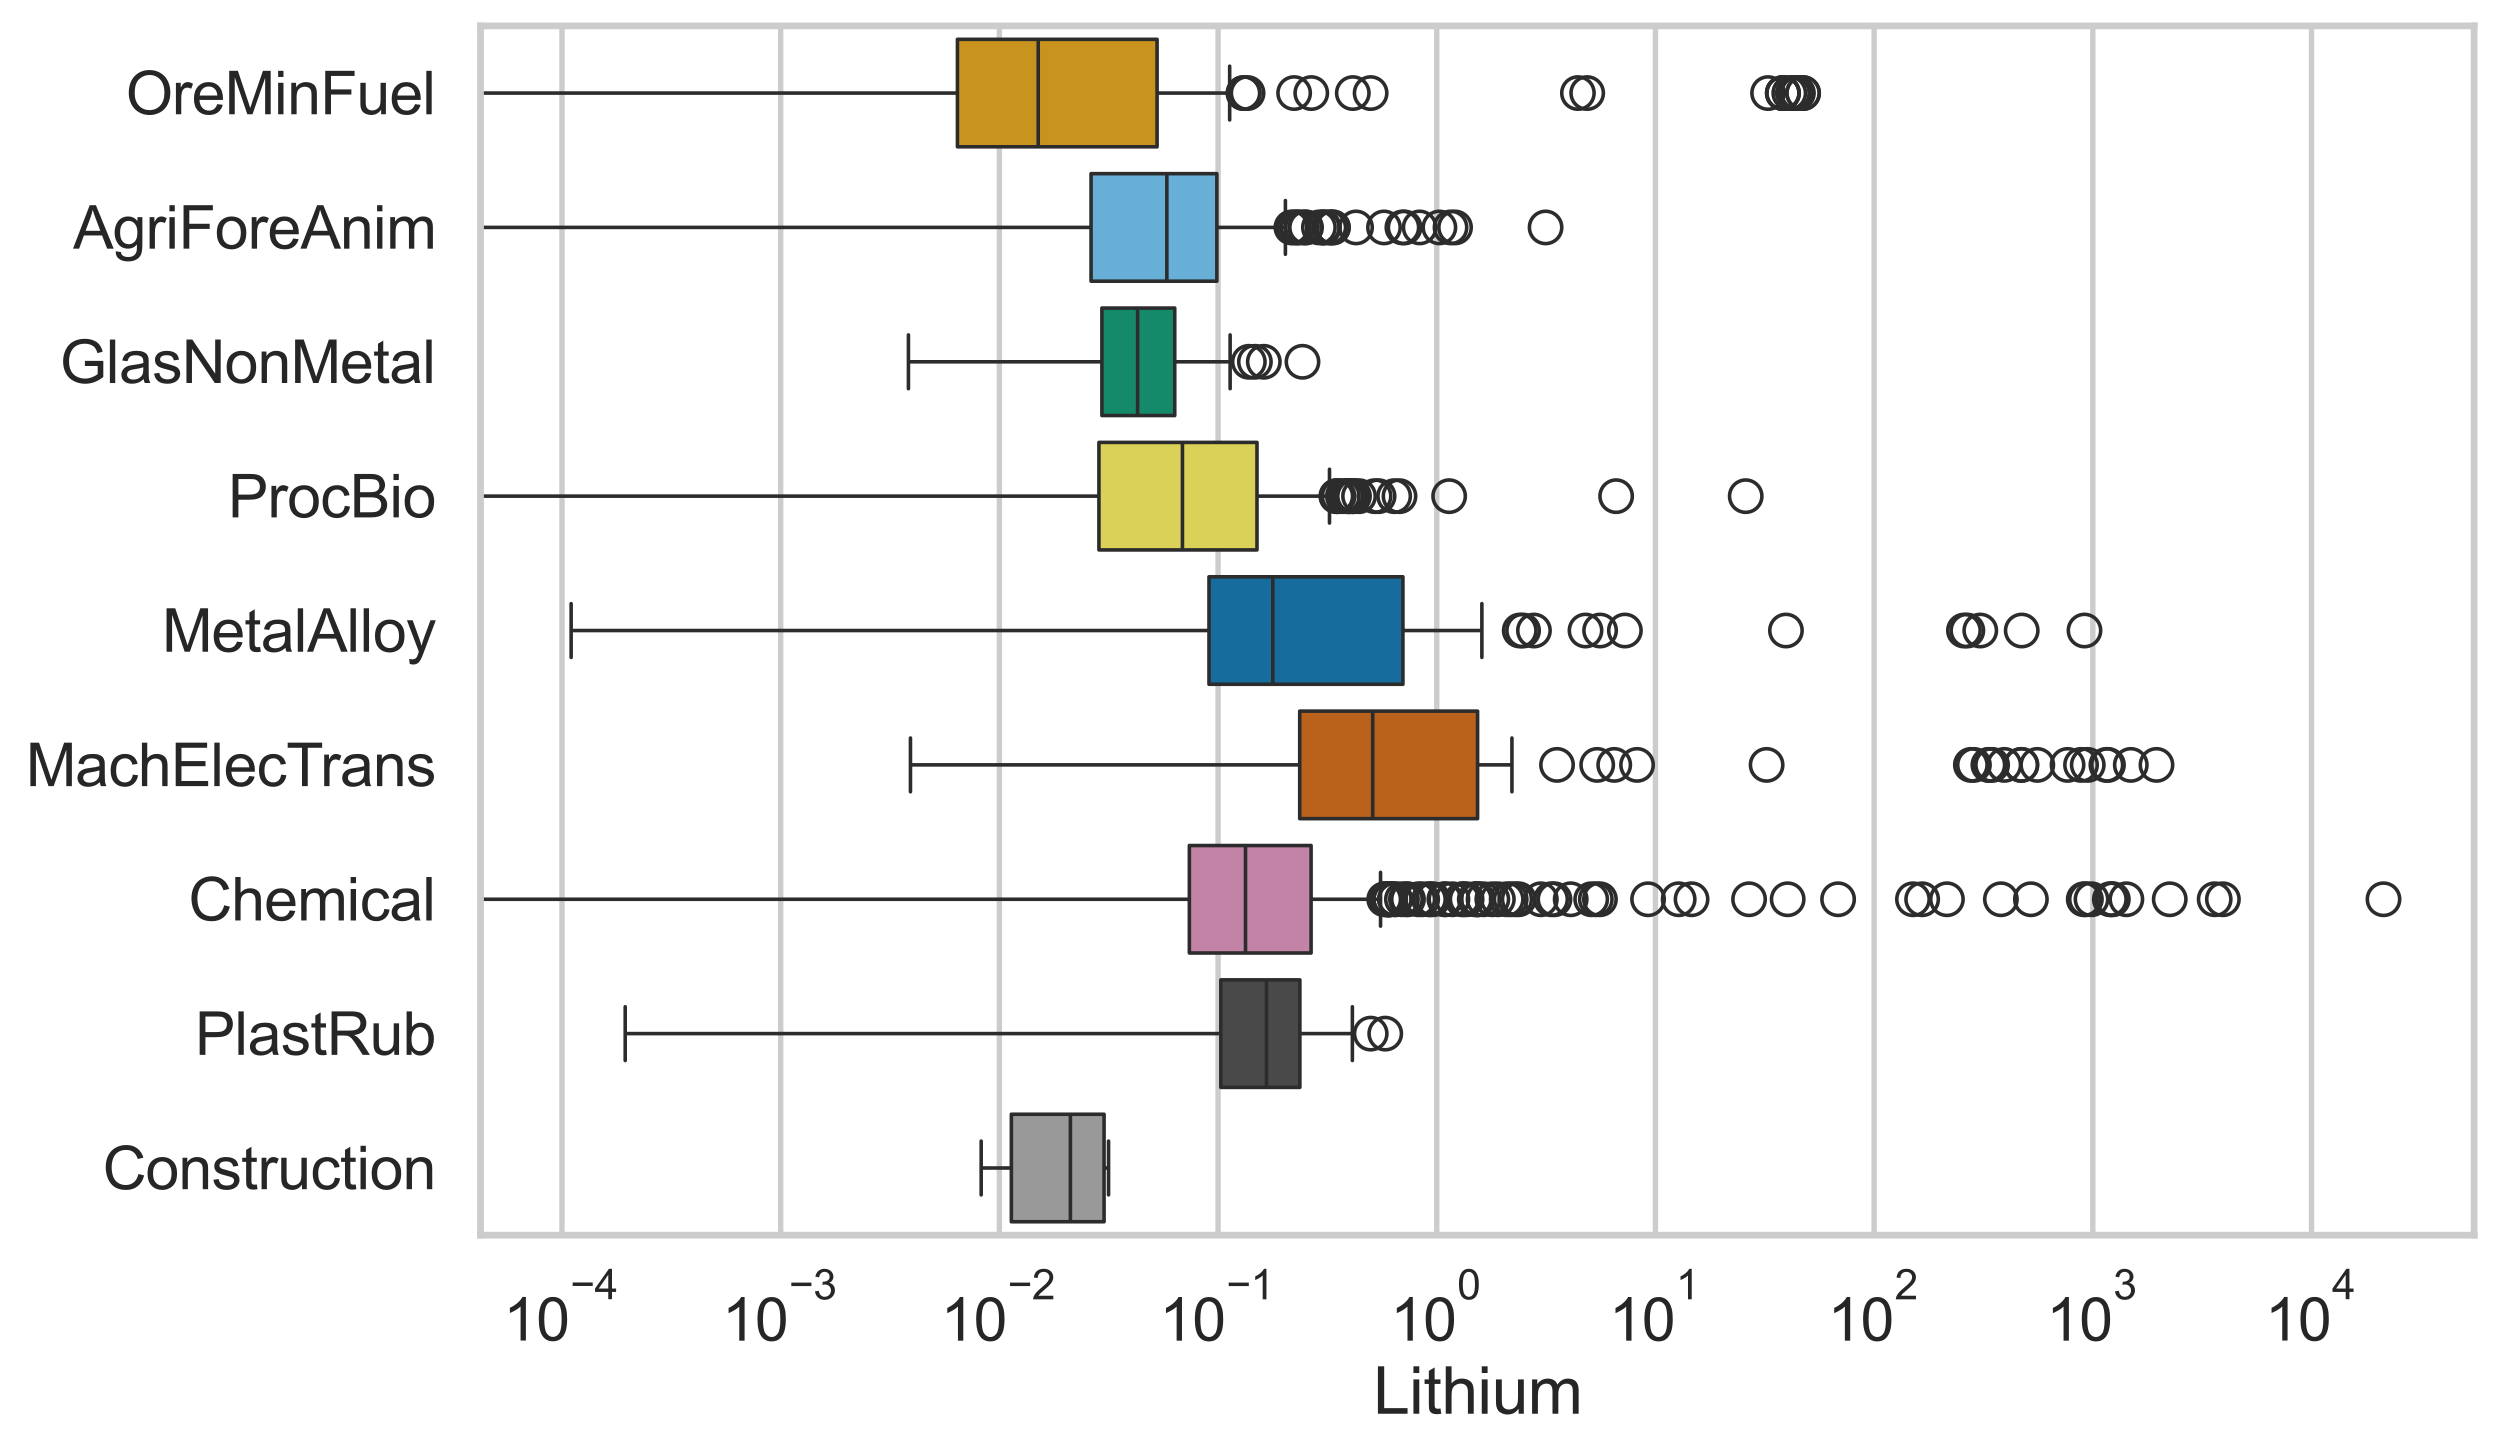 <?xml version="1.0" encoding="utf-8" standalone="no"?>
<!DOCTYPE svg PUBLIC "-//W3C//DTD SVG 1.1//EN"
  "http://www.w3.org/Graphics/SVG/1.1/DTD/svg11.dtd">
<svg xmlns:xlink="http://www.w3.org/1999/xlink" width="695.577pt" height="404.121pt" viewBox="0 0 695.577 404.121" xmlns="http://www.w3.org/2000/svg" version="1.1">
 <defs>
  <style type="text/css">*{stroke-linejoin: round; stroke-linecap: butt}</style>
 </defs>
 <g id="figure_1">
  <g id="patch_1">
   <path d="M 0 404.121 
L 695.577 404.121 
L 695.577 0 
L 0 0 
z
" style="fill: #ffffff"/>
  </g>
  <g id="axes_1">
   <g id="patch_2">
    <path d="M 133.697 343.665 
L 688.377 343.665 
L 688.377 7.2 
L 133.697 7.2 
z
" style="fill: #ffffff"/>
   </g>
   <g id="matplotlib.axis_1">
    <g id="xtick_1">
     <g id="line2d_1">
      <path d="M 156.364 343.665 
L 156.364 7.2 
" clip-path="url(#p95a31d0566)" style="fill: none; stroke: #cccccc; stroke-width: 1.5; stroke-linecap: round"/>
     </g>
     <g id="text_1">
      <!-- $\mathdefault{10^{-4}}$ -->
      <g style="fill: #262626" transform="translate(140.029 373.015) scale(0.165 -0.165)">
       <defs>
        <path id="ArialMT-31" d="M 2384 0 
L 1822 0 
L 1822 3584 
Q 1619 3391 1289 3197 
Q 959 3003 697 2906 
L 697 3450 
Q 1169 3672 1522 3987 
Q 1875 4303 2022 4600 
L 2384 4600 
L 2384 0 
z
" transform="scale(0.016)"/>
        <path id="ArialMT-30" d="M 266 2259 
Q 266 3072 433 3567 
Q 600 4063 929 4331 
Q 1259 4600 1759 4600 
Q 2128 4600 2406 4451 
Q 2684 4303 2865 4023 
Q 3047 3744 3150 3342 
Q 3253 2941 3253 2259 
Q 3253 1453 3087 958 
Q 2922 463 2592 192 
Q 2263 -78 1759 -78 
Q 1097 -78 719 397 
Q 266 969 266 2259 
z
M 844 2259 
Q 844 1131 1108 757 
Q 1372 384 1759 384 
Q 2147 384 2411 759 
Q 2675 1134 2675 2259 
Q 2675 3391 2411 3762 
Q 2147 4134 1753 4134 
Q 1366 4134 1134 3806 
Q 844 3388 844 2259 
z
" transform="scale(0.016)"/>
        <path id="ArialMT-2212" d="M 3381 1997 
L 356 1997 
L 356 2522 
L 3381 2522 
L 3381 1997 
z
" transform="scale(0.016)"/>
        <path id="ArialMT-34" d="M 2069 0 
L 2069 1097 
L 81 1097 
L 81 1613 
L 2172 4581 
L 2631 4581 
L 2631 1613 
L 3250 1613 
L 3250 1097 
L 2631 1097 
L 2631 0 
L 2069 0 
z
M 2069 1613 
L 2069 3678 
L 634 1613 
L 2069 1613 
z
" transform="scale(0.016)"/>
       </defs>
       <use xlink:href="#ArialMT-31" transform="translate(0 0.202)"/>
       <use xlink:href="#ArialMT-30" transform="translate(55.615 0.202)"/>
       <use xlink:href="#ArialMT-2212" transform="translate(112.973 69.895) scale(0.7)"/>
       <use xlink:href="#ArialMT-34" transform="translate(153.852 69.895) scale(0.7)"/>
      </g>
     </g>
    </g>
    <g id="xtick_2">
     <g id="line2d_2">
      <path d="M 217.21 343.665 
L 217.21 7.2 
" clip-path="url(#p95a31d0566)" style="fill: none; stroke: #cccccc; stroke-width: 1.5; stroke-linecap: round"/>
     </g>
     <g id="text_2">
      <!-- $\mathdefault{10^{-3}}$ -->
      <g style="fill: #262626" transform="translate(200.875 373.18) scale(0.165 -0.165)">
       <defs>
        <path id="ArialMT-33" d="M 269 1209 
L 831 1284 
Q 928 806 1161 595 
Q 1394 384 1728 384 
Q 2125 384 2398 659 
Q 2672 934 2672 1341 
Q 2672 1728 2419 1979 
Q 2166 2231 1775 2231 
Q 1616 2231 1378 2169 
L 1441 2663 
Q 1497 2656 1531 2656 
Q 1891 2656 2178 2843 
Q 2466 3031 2466 3422 
Q 2466 3731 2256 3934 
Q 2047 4138 1716 4138 
Q 1388 4138 1169 3931 
Q 950 3725 888 3313 
L 325 3413 
Q 428 3978 793 4289 
Q 1159 4600 1703 4600 
Q 2078 4600 2393 4439 
Q 2709 4278 2876 4000 
Q 3044 3722 3044 3409 
Q 3044 3113 2884 2869 
Q 2725 2625 2413 2481 
Q 2819 2388 3044 2092 
Q 3269 1797 3269 1353 
Q 3269 753 2831 336 
Q 2394 -81 1725 -81 
Q 1122 -81 723 278 
Q 325 638 269 1209 
z
" transform="scale(0.016)"/>
       </defs>
       <use xlink:href="#ArialMT-31" transform="translate(0 0.994)"/>
       <use xlink:href="#ArialMT-30" transform="translate(55.615 0.994)"/>
       <use xlink:href="#ArialMT-2212" transform="translate(112.973 70.688) scale(0.7)"/>
       <use xlink:href="#ArialMT-33" transform="translate(153.852 70.688) scale(0.7)"/>
      </g>
     </g>
    </g>
    <g id="xtick_3">
     <g id="line2d_3">
      <path d="M 278.056 343.665 
L 278.056 7.2 
" clip-path="url(#p95a31d0566)" style="fill: none; stroke: #cccccc; stroke-width: 1.5; stroke-linecap: round"/>
     </g>
     <g id="text_3">
      <!-- $\mathdefault{10^{-2}}$ -->
      <g style="fill: #262626" transform="translate(261.721 373.18) scale(0.165 -0.165)">
       <defs>
        <path id="ArialMT-32" d="M 3222 541 
L 3222 0 
L 194 0 
Q 188 203 259 391 
Q 375 700 629 1000 
Q 884 1300 1366 1694 
Q 2113 2306 2375 2664 
Q 2638 3022 2638 3341 
Q 2638 3675 2398 3904 
Q 2159 4134 1775 4134 
Q 1369 4134 1125 3890 
Q 881 3647 878 3216 
L 300 3275 
Q 359 3922 746 4261 
Q 1134 4600 1788 4600 
Q 2447 4600 2831 4234 
Q 3216 3869 3216 3328 
Q 3216 3053 3103 2787 
Q 2991 2522 2730 2228 
Q 2469 1934 1863 1422 
Q 1356 997 1212 845 
Q 1069 694 975 541 
L 3222 541 
z
" transform="scale(0.016)"/>
       </defs>
       <use xlink:href="#ArialMT-31" transform="translate(0 0.994)"/>
       <use xlink:href="#ArialMT-30" transform="translate(55.615 0.994)"/>
       <use xlink:href="#ArialMT-2212" transform="translate(112.973 70.688) scale(0.7)"/>
       <use xlink:href="#ArialMT-32" transform="translate(153.852 70.688) scale(0.7)"/>
      </g>
     </g>
    </g>
    <g id="xtick_4">
     <g id="line2d_4">
      <path d="M 338.902 343.665 
L 338.902 7.2 
" clip-path="url(#p95a31d0566)" style="fill: none; stroke: #cccccc; stroke-width: 1.5; stroke-linecap: round"/>
     </g>
     <g id="text_4">
      <!-- $\mathdefault{10^{-1}}$ -->
      <g style="fill: #262626" transform="translate(322.567 373.18) scale(0.165 -0.165)">
       <use xlink:href="#ArialMT-31" transform="translate(0 0.994)"/>
       <use xlink:href="#ArialMT-30" transform="translate(55.615 0.994)"/>
       <use xlink:href="#ArialMT-2212" transform="translate(112.973 70.688) scale(0.7)"/>
       <use xlink:href="#ArialMT-31" transform="translate(153.852 70.688) scale(0.7)"/>
      </g>
     </g>
    </g>
    <g id="xtick_5">
     <g id="line2d_5">
      <path d="M 399.748 343.665 
L 399.748 7.2 
" clip-path="url(#p95a31d0566)" style="fill: none; stroke: #cccccc; stroke-width: 1.5; stroke-linecap: round"/>
     </g>
     <g id="text_5">
      <!-- $\mathdefault{10^{0}}$ -->
      <g style="fill: #262626" transform="translate(386.796 373.18) scale(0.165 -0.165)">
       <use xlink:href="#ArialMT-31" transform="translate(0 0.994)"/>
       <use xlink:href="#ArialMT-30" transform="translate(55.615 0.994)"/>
       <use xlink:href="#ArialMT-30" transform="translate(112.973 70.688) scale(0.7)"/>
      </g>
     </g>
    </g>
    <g id="xtick_6">
     <g id="line2d_6">
      <path d="M 460.594 343.665 
L 460.594 7.2 
" clip-path="url(#p95a31d0566)" style="fill: none; stroke: #cccccc; stroke-width: 1.5; stroke-linecap: round"/>
     </g>
     <g id="text_6">
      <!-- $\mathdefault{10^{1}}$ -->
      <g style="fill: #262626" transform="translate(447.642 373.18) scale(0.165 -0.165)">
       <use xlink:href="#ArialMT-31" transform="translate(0 0.994)"/>
       <use xlink:href="#ArialMT-30" transform="translate(55.615 0.994)"/>
       <use xlink:href="#ArialMT-31" transform="translate(112.973 70.688) scale(0.7)"/>
      </g>
     </g>
    </g>
    <g id="xtick_7">
     <g id="line2d_7">
      <path d="M 521.441 343.665 
L 521.441 7.2 
" clip-path="url(#p95a31d0566)" style="fill: none; stroke: #cccccc; stroke-width: 1.5; stroke-linecap: round"/>
     </g>
     <g id="text_7">
      <!-- $\mathdefault{10^{2}}$ -->
      <g style="fill: #262626" transform="translate(508.488 373.18) scale(0.165 -0.165)">
       <use xlink:href="#ArialMT-31" transform="translate(0 0.994)"/>
       <use xlink:href="#ArialMT-30" transform="translate(55.615 0.994)"/>
       <use xlink:href="#ArialMT-32" transform="translate(112.973 70.688) scale(0.7)"/>
      </g>
     </g>
    </g>
    <g id="xtick_8">
     <g id="line2d_8">
      <path d="M 582.287 343.665 
L 582.287 7.2 
" clip-path="url(#p95a31d0566)" style="fill: none; stroke: #cccccc; stroke-width: 1.5; stroke-linecap: round"/>
     </g>
     <g id="text_8">
      <!-- $\mathdefault{10^{3}}$ -->
      <g style="fill: #262626" transform="translate(569.334 373.18) scale(0.165 -0.165)">
       <use xlink:href="#ArialMT-31" transform="translate(0 0.994)"/>
       <use xlink:href="#ArialMT-30" transform="translate(55.615 0.994)"/>
       <use xlink:href="#ArialMT-33" transform="translate(112.973 70.688) scale(0.7)"/>
      </g>
     </g>
    </g>
    <g id="xtick_9">
     <g id="line2d_9">
      <path d="M 643.133 343.665 
L 643.133 7.2 
" clip-path="url(#p95a31d0566)" style="fill: none; stroke: #cccccc; stroke-width: 1.5; stroke-linecap: round"/>
     </g>
     <g id="text_9">
      <!-- $\mathdefault{10^{4}}$ -->
      <g style="fill: #262626" transform="translate(630.181 373.015) scale(0.165 -0.165)">
       <use xlink:href="#ArialMT-31" transform="translate(0 0.202)"/>
       <use xlink:href="#ArialMT-30" transform="translate(55.615 0.202)"/>
       <use xlink:href="#ArialMT-34" transform="translate(112.973 69.895) scale(0.7)"/>
      </g>
     </g>
    </g>
    <g id="xtick_10"/>
    <g id="xtick_11"/>
    <g id="xtick_12"/>
    <g id="xtick_13"/>
    <g id="xtick_14"/>
    <g id="xtick_15"/>
    <g id="xtick_16"/>
    <g id="xtick_17"/>
    <g id="xtick_18"/>
    <g id="xtick_19"/>
    <g id="xtick_20"/>
    <g id="xtick_21"/>
    <g id="xtick_22"/>
    <g id="xtick_23"/>
    <g id="xtick_24"/>
    <g id="xtick_25"/>
    <g id="xtick_26"/>
    <g id="xtick_27"/>
    <g id="xtick_28"/>
    <g id="xtick_29"/>
    <g id="xtick_30"/>
    <g id="xtick_31"/>
    <g id="xtick_32"/>
    <g id="xtick_33"/>
    <g id="xtick_34"/>
    <g id="xtick_35"/>
    <g id="xtick_36"/>
    <g id="xtick_37"/>
    <g id="xtick_38"/>
    <g id="xtick_39"/>
    <g id="xtick_40"/>
    <g id="xtick_41"/>
    <g id="xtick_42"/>
    <g id="xtick_43"/>
    <g id="xtick_44"/>
    <g id="xtick_45"/>
    <g id="xtick_46"/>
    <g id="xtick_47"/>
    <g id="xtick_48"/>
    <g id="xtick_49"/>
    <g id="xtick_50"/>
    <g id="xtick_51"/>
    <g id="xtick_52"/>
    <g id="xtick_53"/>
    <g id="xtick_54"/>
    <g id="xtick_55"/>
    <g id="xtick_56"/>
    <g id="xtick_57"/>
    <g id="xtick_58"/>
    <g id="xtick_59"/>
    <g id="xtick_60"/>
    <g id="xtick_61"/>
    <g id="xtick_62"/>
    <g id="xtick_63"/>
    <g id="xtick_64"/>
    <g id="xtick_65"/>
    <g id="xtick_66"/>
    <g id="xtick_67"/>
    <g id="xtick_68"/>
    <g id="xtick_69"/>
    <g id="xtick_70"/>
    <g id="xtick_71"/>
    <g id="xtick_72"/>
    <g id="xtick_73"/>
    <g id="xtick_74"/>
    <g id="xtick_75"/>
    <g id="xtick_76"/>
    <g id="xtick_77"/>
    <g id="xtick_78"/>
    <g id="xtick_79"/>
    <g id="xtick_80"/>
    <g id="xtick_81"/>
    <g id="xtick_82"/>
    <g id="text_10">
     <!-- Lithium -->
     <g style="fill: #262626" transform="translate(382.026 393.344) scale(0.18 -0.18)">
      <defs>
       <path id="ArialMT-4c" d="M 469 0 
L 469 4581 
L 1075 4581 
L 1075 541 
L 3331 541 
L 3331 0 
L 469 0 
z
" transform="scale(0.016)"/>
       <path id="ArialMT-69" d="M 425 3934 
L 425 4581 
L 988 4581 
L 988 3934 
L 425 3934 
z
M 425 0 
L 425 3319 
L 988 3319 
L 988 0 
L 425 0 
z
" transform="scale(0.016)"/>
       <path id="ArialMT-74" d="M 1650 503 
L 1731 6 
Q 1494 -44 1306 -44 
Q 1000 -44 831 53 
Q 663 150 594 308 
Q 525 466 525 972 
L 525 2881 
L 113 2881 
L 113 3319 
L 525 3319 
L 525 4141 
L 1084 4478 
L 1084 3319 
L 1650 3319 
L 1650 2881 
L 1084 2881 
L 1084 941 
Q 1084 700 1114 631 
Q 1144 563 1211 522 
Q 1278 481 1403 481 
Q 1497 481 1650 503 
z
" transform="scale(0.016)"/>
       <path id="ArialMT-68" d="M 422 0 
L 422 4581 
L 984 4581 
L 984 2938 
Q 1378 3394 1978 3394 
Q 2347 3394 2619 3248 
Q 2891 3103 3008 2847 
Q 3125 2591 3125 2103 
L 3125 0 
L 2563 0 
L 2563 2103 
Q 2563 2525 2380 2717 
Q 2197 2909 1863 2909 
Q 1613 2909 1392 2779 
Q 1172 2650 1078 2428 
Q 984 2206 984 1816 
L 984 0 
L 422 0 
z
" transform="scale(0.016)"/>
       <path id="ArialMT-75" d="M 2597 0 
L 2597 488 
Q 2209 -75 1544 -75 
Q 1250 -75 995 37 
Q 741 150 617 320 
Q 494 491 444 738 
Q 409 903 409 1263 
L 409 3319 
L 972 3319 
L 972 1478 
Q 972 1038 1006 884 
Q 1059 663 1231 536 
Q 1403 409 1656 409 
Q 1909 409 2131 539 
Q 2353 669 2445 892 
Q 2538 1116 2538 1541 
L 2538 3319 
L 3100 3319 
L 3100 0 
L 2597 0 
z
" transform="scale(0.016)"/>
       <path id="ArialMT-6d" d="M 422 0 
L 422 3319 
L 925 3319 
L 925 2853 
Q 1081 3097 1340 3245 
Q 1600 3394 1931 3394 
Q 2300 3394 2536 3241 
Q 2772 3088 2869 2813 
Q 3263 3394 3894 3394 
Q 4388 3394 4653 3120 
Q 4919 2847 4919 2278 
L 4919 0 
L 4359 0 
L 4359 2091 
Q 4359 2428 4304 2576 
Q 4250 2725 4106 2815 
Q 3963 2906 3769 2906 
Q 3419 2906 3187 2673 
Q 2956 2441 2956 1928 
L 2956 0 
L 2394 0 
L 2394 2156 
Q 2394 2531 2256 2718 
Q 2119 2906 1806 2906 
Q 1569 2906 1367 2781 
Q 1166 2656 1075 2415 
Q 984 2175 984 1722 
L 984 0 
L 422 0 
z
" transform="scale(0.016)"/>
      </defs>
      <use xlink:href="#ArialMT-4c"/>
      <use xlink:href="#ArialMT-69" transform="translate(55.615 0)"/>
      <use xlink:href="#ArialMT-74" transform="translate(77.832 0)"/>
      <use xlink:href="#ArialMT-68" transform="translate(105.615 0)"/>
      <use xlink:href="#ArialMT-69" transform="translate(161.23 0)"/>
      <use xlink:href="#ArialMT-75" transform="translate(183.447 0)"/>
      <use xlink:href="#ArialMT-6d" transform="translate(239.062 0)"/>
     </g>
    </g>
   </g>
   <g id="matplotlib.axis_2">
    <g id="ytick_1">
     <g id="text_11">
      <!-- OreMinFuel -->
      <g style="fill: #262626" transform="translate(35.013 31.798) scale(0.165 -0.165)">
       <defs>
        <path id="ArialMT-4f" d="M 309 2231 
Q 309 3372 921 4017 
Q 1534 4663 2503 4663 
Q 3138 4663 3647 4359 
Q 4156 4056 4423 3514 
Q 4691 2972 4691 2284 
Q 4691 1588 4409 1038 
Q 4128 488 3612 205 
Q 3097 -78 2500 -78 
Q 1853 -78 1343 234 
Q 834 547 571 1087 
Q 309 1628 309 2231 
z
M 934 2222 
Q 934 1394 1379 917 
Q 1825 441 2497 441 
Q 3181 441 3623 922 
Q 4066 1403 4066 2288 
Q 4066 2847 3877 3264 
Q 3688 3681 3323 3911 
Q 2959 4141 2506 4141 
Q 1863 4141 1398 3698 
Q 934 3256 934 2222 
z
" transform="scale(0.016)"/>
        <path id="ArialMT-72" d="M 416 0 
L 416 3319 
L 922 3319 
L 922 2816 
Q 1116 3169 1280 3281 
Q 1444 3394 1641 3394 
Q 1925 3394 2219 3213 
L 2025 2691 
Q 1819 2813 1613 2813 
Q 1428 2813 1281 2702 
Q 1134 2591 1072 2394 
Q 978 2094 978 1738 
L 978 0 
L 416 0 
z
" transform="scale(0.016)"/>
        <path id="ArialMT-65" d="M 2694 1069 
L 3275 997 
Q 3138 488 2766 206 
Q 2394 -75 1816 -75 
Q 1088 -75 661 373 
Q 234 822 234 1631 
Q 234 2469 665 2931 
Q 1097 3394 1784 3394 
Q 2450 3394 2872 2941 
Q 3294 2488 3294 1666 
Q 3294 1616 3291 1516 
L 816 1516 
Q 847 969 1125 678 
Q 1403 388 1819 388 
Q 2128 388 2347 550 
Q 2566 713 2694 1069 
z
M 847 1978 
L 2700 1978 
Q 2663 2397 2488 2606 
Q 2219 2931 1791 2931 
Q 1403 2931 1139 2672 
Q 875 2413 847 1978 
z
" transform="scale(0.016)"/>
        <path id="ArialMT-4d" d="M 475 0 
L 475 4581 
L 1388 4581 
L 2472 1338 
Q 2622 884 2691 659 
Q 2769 909 2934 1394 
L 4031 4581 
L 4847 4581 
L 4847 0 
L 4263 0 
L 4263 3834 
L 2931 0 
L 2384 0 
L 1059 3900 
L 1059 0 
L 475 0 
z
" transform="scale(0.016)"/>
        <path id="ArialMT-6e" d="M 422 0 
L 422 3319 
L 928 3319 
L 928 2847 
Q 1294 3394 1984 3394 
Q 2284 3394 2536 3286 
Q 2788 3178 2913 3003 
Q 3038 2828 3088 2588 
Q 3119 2431 3119 2041 
L 3119 0 
L 2556 0 
L 2556 2019 
Q 2556 2363 2490 2533 
Q 2425 2703 2258 2804 
Q 2091 2906 1866 2906 
Q 1506 2906 1245 2678 
Q 984 2450 984 1813 
L 984 0 
L 422 0 
z
" transform="scale(0.016)"/>
        <path id="ArialMT-46" d="M 525 0 
L 525 4581 
L 3616 4581 
L 3616 4041 
L 1131 4041 
L 1131 2622 
L 3281 2622 
L 3281 2081 
L 1131 2081 
L 1131 0 
L 525 0 
z
" transform="scale(0.016)"/>
        <path id="ArialMT-6c" d="M 409 0 
L 409 4581 
L 972 4581 
L 972 0 
L 409 0 
z
" transform="scale(0.016)"/>
       </defs>
       <use xlink:href="#ArialMT-4f"/>
       <use xlink:href="#ArialMT-72" transform="translate(77.783 0)"/>
       <use xlink:href="#ArialMT-65" transform="translate(111.084 0)"/>
       <use xlink:href="#ArialMT-4d" transform="translate(166.699 0)"/>
       <use xlink:href="#ArialMT-69" transform="translate(250 0)"/>
       <use xlink:href="#ArialMT-6e" transform="translate(272.217 0)"/>
       <use xlink:href="#ArialMT-46" transform="translate(327.832 0)"/>
       <use xlink:href="#ArialMT-75" transform="translate(388.916 0)"/>
       <use xlink:href="#ArialMT-65" transform="translate(444.531 0)"/>
       <use xlink:href="#ArialMT-6c" transform="translate(500.146 0)"/>
      </g>
     </g>
    </g>
    <g id="ytick_2">
     <g id="text_12">
      <!-- AgriForeAnim -->
      <g style="fill: #262626" transform="translate(20.341 69.183) scale(0.165 -0.165)">
       <defs>
        <path id="ArialMT-41" d="M -9 0 
L 1750 4581 
L 2403 4581 
L 4278 0 
L 3588 0 
L 3053 1388 
L 1138 1388 
L 634 0 
L -9 0 
z
M 1313 1881 
L 2866 1881 
L 2388 3150 
Q 2169 3728 2063 4100 
Q 1975 3659 1816 3225 
L 1313 1881 
z
" transform="scale(0.016)"/>
        <path id="ArialMT-67" d="M 319 -275 
L 866 -356 
Q 900 -609 1056 -725 
Q 1266 -881 1628 -881 
Q 2019 -881 2231 -725 
Q 2444 -569 2519 -288 
Q 2563 -116 2559 434 
Q 2191 0 1641 0 
Q 956 0 581 494 
Q 206 988 206 1678 
Q 206 2153 378 2554 
Q 550 2956 876 3175 
Q 1203 3394 1644 3394 
Q 2231 3394 2613 2919 
L 2613 3319 
L 3131 3319 
L 3131 450 
Q 3131 -325 2973 -648 
Q 2816 -972 2473 -1159 
Q 2131 -1347 1631 -1347 
Q 1038 -1347 672 -1080 
Q 306 -813 319 -275 
z
M 784 1719 
Q 784 1066 1043 766 
Q 1303 466 1694 466 
Q 2081 466 2343 764 
Q 2606 1063 2606 1700 
Q 2606 2309 2336 2618 
Q 2066 2928 1684 2928 
Q 1309 2928 1046 2623 
Q 784 2319 784 1719 
z
" transform="scale(0.016)"/>
        <path id="ArialMT-6f" d="M 213 1659 
Q 213 2581 725 3025 
Q 1153 3394 1769 3394 
Q 2453 3394 2887 2945 
Q 3322 2497 3322 1706 
Q 3322 1066 3130 698 
Q 2938 331 2570 128 
Q 2203 -75 1769 -75 
Q 1072 -75 642 372 
Q 213 819 213 1659 
z
M 791 1659 
Q 791 1022 1069 705 
Q 1347 388 1769 388 
Q 2188 388 2466 706 
Q 2744 1025 2744 1678 
Q 2744 2294 2464 2611 
Q 2184 2928 1769 2928 
Q 1347 2928 1069 2612 
Q 791 2297 791 1659 
z
" transform="scale(0.016)"/>
       </defs>
       <use xlink:href="#ArialMT-41"/>
       <use xlink:href="#ArialMT-67" transform="translate(66.699 0)"/>
       <use xlink:href="#ArialMT-72" transform="translate(122.314 0)"/>
       <use xlink:href="#ArialMT-69" transform="translate(155.615 0)"/>
       <use xlink:href="#ArialMT-46" transform="translate(177.832 0)"/>
       <use xlink:href="#ArialMT-6f" transform="translate(238.916 0)"/>
       <use xlink:href="#ArialMT-72" transform="translate(294.531 0)"/>
       <use xlink:href="#ArialMT-65" transform="translate(327.832 0)"/>
       <use xlink:href="#ArialMT-41" transform="translate(383.447 0)"/>
       <use xlink:href="#ArialMT-6e" transform="translate(450.146 0)"/>
       <use xlink:href="#ArialMT-69" transform="translate(505.762 0)"/>
       <use xlink:href="#ArialMT-6d" transform="translate(527.979 0)"/>
      </g>
     </g>
    </g>
    <g id="ytick_3">
     <g id="text_13">
      <!-- GlasNonMetal -->
      <g style="fill: #262626" transform="translate(16.659 106.568) scale(0.165 -0.165)">
       <defs>
        <path id="ArialMT-47" d="M 2638 1797 
L 2638 2334 
L 4578 2338 
L 4578 638 
Q 4131 281 3656 101 
Q 3181 -78 2681 -78 
Q 2006 -78 1454 211 
Q 903 500 622 1047 
Q 341 1594 341 2269 
Q 341 2938 620 3517 
Q 900 4097 1425 4378 
Q 1950 4659 2634 4659 
Q 3131 4659 3532 4498 
Q 3934 4338 4162 4050 
Q 4391 3763 4509 3300 
L 3963 3150 
Q 3859 3500 3706 3700 
Q 3553 3900 3268 4020 
Q 2984 4141 2638 4141 
Q 2222 4141 1919 4014 
Q 1616 3888 1430 3681 
Q 1244 3475 1141 3228 
Q 966 2803 966 2306 
Q 966 1694 1177 1281 
Q 1388 869 1791 669 
Q 2194 469 2647 469 
Q 3041 469 3416 620 
Q 3791 772 3984 944 
L 3984 1797 
L 2638 1797 
z
" transform="scale(0.016)"/>
        <path id="ArialMT-61" d="M 2588 409 
Q 2275 144 1986 34 
Q 1697 -75 1366 -75 
Q 819 -75 525 192 
Q 231 459 231 875 
Q 231 1119 342 1320 
Q 453 1522 633 1644 
Q 813 1766 1038 1828 
Q 1203 1872 1538 1913 
Q 2219 1994 2541 2106 
Q 2544 2222 2544 2253 
Q 2544 2597 2384 2738 
Q 2169 2928 1744 2928 
Q 1347 2928 1158 2789 
Q 969 2650 878 2297 
L 328 2372 
Q 403 2725 575 2942 
Q 747 3159 1072 3276 
Q 1397 3394 1825 3394 
Q 2250 3394 2515 3294 
Q 2781 3194 2906 3042 
Q 3031 2891 3081 2659 
Q 3109 2516 3109 2141 
L 3109 1391 
Q 3109 606 3145 398 
Q 3181 191 3288 0 
L 2700 0 
Q 2613 175 2588 409 
z
M 2541 1666 
Q 2234 1541 1622 1453 
Q 1275 1403 1131 1340 
Q 988 1278 909 1158 
Q 831 1038 831 891 
Q 831 666 1001 516 
Q 1172 366 1500 366 
Q 1825 366 2078 508 
Q 2331 650 2450 897 
Q 2541 1088 2541 1459 
L 2541 1666 
z
" transform="scale(0.016)"/>
        <path id="ArialMT-73" d="M 197 991 
L 753 1078 
Q 800 744 1014 566 
Q 1228 388 1613 388 
Q 2000 388 2187 545 
Q 2375 703 2375 916 
Q 2375 1106 2209 1216 
Q 2094 1291 1634 1406 
Q 1016 1563 777 1677 
Q 538 1791 414 1992 
Q 291 2194 291 2438 
Q 291 2659 392 2848 
Q 494 3038 669 3163 
Q 800 3259 1026 3326 
Q 1253 3394 1513 3394 
Q 1903 3394 2198 3281 
Q 2494 3169 2634 2976 
Q 2775 2784 2828 2463 
L 2278 2388 
Q 2241 2644 2061 2787 
Q 1881 2931 1553 2931 
Q 1166 2931 1000 2803 
Q 834 2675 834 2503 
Q 834 2394 903 2306 
Q 972 2216 1119 2156 
Q 1203 2125 1616 2013 
Q 2213 1853 2448 1751 
Q 2684 1650 2818 1456 
Q 2953 1263 2953 975 
Q 2953 694 2789 445 
Q 2625 197 2315 61 
Q 2006 -75 1616 -75 
Q 969 -75 630 194 
Q 291 463 197 991 
z
" transform="scale(0.016)"/>
        <path id="ArialMT-4e" d="M 488 0 
L 488 4581 
L 1109 4581 
L 3516 984 
L 3516 4581 
L 4097 4581 
L 4097 0 
L 3475 0 
L 1069 3600 
L 1069 0 
L 488 0 
z
" transform="scale(0.016)"/>
       </defs>
       <use xlink:href="#ArialMT-47"/>
       <use xlink:href="#ArialMT-6c" transform="translate(77.783 0)"/>
       <use xlink:href="#ArialMT-61" transform="translate(100 0)"/>
       <use xlink:href="#ArialMT-73" transform="translate(155.615 0)"/>
       <use xlink:href="#ArialMT-4e" transform="translate(205.615 0)"/>
       <use xlink:href="#ArialMT-6f" transform="translate(277.832 0)"/>
       <use xlink:href="#ArialMT-6e" transform="translate(333.447 0)"/>
       <use xlink:href="#ArialMT-4d" transform="translate(389.062 0)"/>
       <use xlink:href="#ArialMT-65" transform="translate(472.363 0)"/>
       <use xlink:href="#ArialMT-74" transform="translate(527.979 0)"/>
       <use xlink:href="#ArialMT-61" transform="translate(555.762 0)"/>
       <use xlink:href="#ArialMT-6c" transform="translate(611.377 0)"/>
      </g>
     </g>
    </g>
    <g id="ytick_4">
     <g id="text_14">
      <!-- ProcBio -->
      <g style="fill: #262626" transform="translate(63.424 143.953) scale(0.165 -0.165)">
       <defs>
        <path id="ArialMT-50" d="M 494 0 
L 494 4581 
L 2222 4581 
Q 2678 4581 2919 4538 
Q 3256 4481 3484 4323 
Q 3713 4166 3852 3881 
Q 3991 3597 3991 3256 
Q 3991 2672 3619 2267 
Q 3247 1863 2275 1863 
L 1100 1863 
L 1100 0 
L 494 0 
z
M 1100 2403 
L 2284 2403 
Q 2872 2403 3119 2622 
Q 3366 2841 3366 3238 
Q 3366 3525 3220 3729 
Q 3075 3934 2838 4000 
Q 2684 4041 2272 4041 
L 1100 4041 
L 1100 2403 
z
" transform="scale(0.016)"/>
        <path id="ArialMT-63" d="M 2588 1216 
L 3141 1144 
Q 3050 572 2676 248 
Q 2303 -75 1759 -75 
Q 1078 -75 664 370 
Q 250 816 250 1647 
Q 250 2184 428 2587 
Q 606 2991 970 3192 
Q 1334 3394 1763 3394 
Q 2303 3394 2647 3120 
Q 2991 2847 3088 2344 
L 2541 2259 
Q 2463 2594 2264 2762 
Q 2066 2931 1784 2931 
Q 1359 2931 1093 2626 
Q 828 2322 828 1663 
Q 828 994 1084 691 
Q 1341 388 1753 388 
Q 2084 388 2306 591 
Q 2528 794 2588 1216 
z
" transform="scale(0.016)"/>
        <path id="ArialMT-42" d="M 469 0 
L 469 4581 
L 2188 4581 
Q 2713 4581 3030 4442 
Q 3347 4303 3526 4014 
Q 3706 3725 3706 3409 
Q 3706 3116 3547 2856 
Q 3388 2597 3066 2438 
Q 3481 2316 3704 2022 
Q 3928 1728 3928 1328 
Q 3928 1006 3792 729 
Q 3656 453 3456 303 
Q 3256 153 2954 76 
Q 2653 0 2216 0 
L 469 0 
z
M 1075 2656 
L 2066 2656 
Q 2469 2656 2644 2709 
Q 2875 2778 2992 2937 
Q 3109 3097 3109 3338 
Q 3109 3566 3000 3739 
Q 2891 3913 2687 3977 
Q 2484 4041 1991 4041 
L 1075 4041 
L 1075 2656 
z
M 1075 541 
L 2216 541 
Q 2509 541 2628 563 
Q 2838 600 2978 687 
Q 3119 775 3209 942 
Q 3300 1109 3300 1328 
Q 3300 1584 3169 1773 
Q 3038 1963 2805 2039 
Q 2572 2116 2134 2116 
L 1075 2116 
L 1075 541 
z
" transform="scale(0.016)"/>
       </defs>
       <use xlink:href="#ArialMT-50"/>
       <use xlink:href="#ArialMT-72" transform="translate(66.699 0)"/>
       <use xlink:href="#ArialMT-6f" transform="translate(100 0)"/>
       <use xlink:href="#ArialMT-63" transform="translate(155.615 0)"/>
       <use xlink:href="#ArialMT-42" transform="translate(205.615 0)"/>
       <use xlink:href="#ArialMT-69" transform="translate(272.314 0)"/>
       <use xlink:href="#ArialMT-6f" transform="translate(294.531 0)"/>
      </g>
     </g>
    </g>
    <g id="ytick_5">
     <g id="text_15">
      <!-- MetalAlloy -->
      <g style="fill: #262626" transform="translate(45.088 181.337) scale(0.165 -0.165)">
       <defs>
        <path id="ArialMT-79" d="M 397 -1278 
L 334 -750 
Q 519 -800 656 -800 
Q 844 -800 956 -737 
Q 1069 -675 1141 -563 
Q 1194 -478 1313 -144 
Q 1328 -97 1363 -6 
L 103 3319 
L 709 3319 
L 1400 1397 
Q 1534 1031 1641 628 
Q 1738 1016 1872 1384 
L 2581 3319 
L 3144 3319 
L 1881 -56 
Q 1678 -603 1566 -809 
Q 1416 -1088 1222 -1217 
Q 1028 -1347 759 -1347 
Q 597 -1347 397 -1278 
z
" transform="scale(0.016)"/>
       </defs>
       <use xlink:href="#ArialMT-4d"/>
       <use xlink:href="#ArialMT-65" transform="translate(83.301 0)"/>
       <use xlink:href="#ArialMT-74" transform="translate(138.916 0)"/>
       <use xlink:href="#ArialMT-61" transform="translate(166.699 0)"/>
       <use xlink:href="#ArialMT-6c" transform="translate(222.314 0)"/>
       <use xlink:href="#ArialMT-41" transform="translate(244.531 0)"/>
       <use xlink:href="#ArialMT-6c" transform="translate(311.23 0)"/>
       <use xlink:href="#ArialMT-6c" transform="translate(333.447 0)"/>
       <use xlink:href="#ArialMT-6f" transform="translate(355.664 0)"/>
       <use xlink:href="#ArialMT-79" transform="translate(411.279 0)"/>
      </g>
     </g>
    </g>
    <g id="ytick_6">
     <g id="text_16">
      <!-- MachElecTrans -->
      <g style="fill: #262626" transform="translate(7.2 218.722) scale(0.165 -0.165)">
       <defs>
        <path id="ArialMT-45" d="M 506 0 
L 506 4581 
L 3819 4581 
L 3819 4041 
L 1113 4041 
L 1113 2638 
L 3647 2638 
L 3647 2100 
L 1113 2100 
L 1113 541 
L 3925 541 
L 3925 0 
L 506 0 
z
" transform="scale(0.016)"/>
        <path id="ArialMT-54" d="M 1659 0 
L 1659 4041 
L 150 4041 
L 150 4581 
L 3781 4581 
L 3781 4041 
L 2266 4041 
L 2266 0 
L 1659 0 
z
" transform="scale(0.016)"/>
       </defs>
       <use xlink:href="#ArialMT-4d"/>
       <use xlink:href="#ArialMT-61" transform="translate(83.301 0)"/>
       <use xlink:href="#ArialMT-63" transform="translate(138.916 0)"/>
       <use xlink:href="#ArialMT-68" transform="translate(188.916 0)"/>
       <use xlink:href="#ArialMT-45" transform="translate(244.531 0)"/>
       <use xlink:href="#ArialMT-6c" transform="translate(311.23 0)"/>
       <use xlink:href="#ArialMT-65" transform="translate(333.447 0)"/>
       <use xlink:href="#ArialMT-63" transform="translate(389.062 0)"/>
       <use xlink:href="#ArialMT-54" transform="translate(439.062 0)"/>
       <use xlink:href="#ArialMT-72" transform="translate(496.396 0)"/>
       <use xlink:href="#ArialMT-61" transform="translate(529.697 0)"/>
       <use xlink:href="#ArialMT-6e" transform="translate(585.312 0)"/>
       <use xlink:href="#ArialMT-73" transform="translate(640.928 0)"/>
      </g>
     </g>
    </g>
    <g id="ytick_7">
     <g id="text_17">
      <!-- Chemical -->
      <g style="fill: #262626" transform="translate(52.428 256.107) scale(0.165 -0.165)">
       <defs>
        <path id="ArialMT-43" d="M 3763 1606 
L 4369 1453 
Q 4178 706 3683 314 
Q 3188 -78 2472 -78 
Q 1731 -78 1267 223 
Q 803 525 561 1097 
Q 319 1669 319 2325 
Q 319 3041 592 3573 
Q 866 4106 1370 4382 
Q 1875 4659 2481 4659 
Q 3169 4659 3637 4309 
Q 4106 3959 4291 3325 
L 3694 3184 
Q 3534 3684 3231 3912 
Q 2928 4141 2469 4141 
Q 1941 4141 1586 3887 
Q 1231 3634 1087 3207 
Q 944 2781 944 2328 
Q 944 1744 1114 1308 
Q 1284 872 1643 656 
Q 2003 441 2422 441 
Q 2931 441 3284 734 
Q 3638 1028 3763 1606 
z
" transform="scale(0.016)"/>
       </defs>
       <use xlink:href="#ArialMT-43"/>
       <use xlink:href="#ArialMT-68" transform="translate(72.217 0)"/>
       <use xlink:href="#ArialMT-65" transform="translate(127.832 0)"/>
       <use xlink:href="#ArialMT-6d" transform="translate(183.447 0)"/>
       <use xlink:href="#ArialMT-69" transform="translate(266.748 0)"/>
       <use xlink:href="#ArialMT-63" transform="translate(288.965 0)"/>
       <use xlink:href="#ArialMT-61" transform="translate(338.965 0)"/>
       <use xlink:href="#ArialMT-6c" transform="translate(394.58 0)"/>
      </g>
     </g>
    </g>
    <g id="ytick_8">
     <g id="text_18">
      <!-- PlastRub -->
      <g style="fill: #262626" transform="translate(54.248 293.492) scale(0.165 -0.165)">
       <defs>
        <path id="ArialMT-52" d="M 503 0 
L 503 4581 
L 2534 4581 
Q 3147 4581 3465 4457 
Q 3784 4334 3975 4021 
Q 4166 3709 4166 3331 
Q 4166 2844 3850 2509 
Q 3534 2175 2875 2084 
Q 3116 1969 3241 1856 
Q 3506 1613 3744 1247 
L 4541 0 
L 3778 0 
L 3172 953 
Q 2906 1366 2734 1584 
Q 2563 1803 2427 1890 
Q 2291 1978 2150 2013 
Q 2047 2034 1813 2034 
L 1109 2034 
L 1109 0 
L 503 0 
z
M 1109 2559 
L 2413 2559 
Q 2828 2559 3062 2645 
Q 3297 2731 3419 2920 
Q 3541 3109 3541 3331 
Q 3541 3656 3305 3865 
Q 3069 4075 2559 4075 
L 1109 4075 
L 1109 2559 
z
" transform="scale(0.016)"/>
        <path id="ArialMT-62" d="M 941 0 
L 419 0 
L 419 4581 
L 981 4581 
L 981 2947 
Q 1338 3394 1891 3394 
Q 2197 3394 2470 3270 
Q 2744 3147 2920 2923 
Q 3097 2700 3197 2384 
Q 3297 2069 3297 1709 
Q 3297 856 2875 390 
Q 2453 -75 1863 -75 
Q 1275 -75 941 416 
L 941 0 
z
M 934 1684 
Q 934 1088 1097 822 
Q 1363 388 1816 388 
Q 2184 388 2453 708 
Q 2722 1028 2722 1663 
Q 2722 2313 2464 2622 
Q 2206 2931 1841 2931 
Q 1472 2931 1203 2611 
Q 934 2291 934 1684 
z
" transform="scale(0.016)"/>
       </defs>
       <use xlink:href="#ArialMT-50"/>
       <use xlink:href="#ArialMT-6c" transform="translate(66.699 0)"/>
       <use xlink:href="#ArialMT-61" transform="translate(88.916 0)"/>
       <use xlink:href="#ArialMT-73" transform="translate(144.531 0)"/>
       <use xlink:href="#ArialMT-74" transform="translate(194.531 0)"/>
       <use xlink:href="#ArialMT-52" transform="translate(222.314 0)"/>
       <use xlink:href="#ArialMT-75" transform="translate(294.531 0)"/>
       <use xlink:href="#ArialMT-62" transform="translate(350.146 0)"/>
      </g>
     </g>
    </g>
    <g id="ytick_9">
     <g id="text_19">
      <!-- Construction -->
      <g style="fill: #262626" transform="translate(28.575 330.877) scale(0.165 -0.165)">
       <use xlink:href="#ArialMT-43"/>
       <use xlink:href="#ArialMT-6f" transform="translate(72.217 0)"/>
       <use xlink:href="#ArialMT-6e" transform="translate(127.832 0)"/>
       <use xlink:href="#ArialMT-73" transform="translate(183.447 0)"/>
       <use xlink:href="#ArialMT-74" transform="translate(233.447 0)"/>
       <use xlink:href="#ArialMT-72" transform="translate(261.23 0)"/>
       <use xlink:href="#ArialMT-75" transform="translate(294.531 0)"/>
       <use xlink:href="#ArialMT-63" transform="translate(350.146 0)"/>
       <use xlink:href="#ArialMT-74" transform="translate(400.146 0)"/>
       <use xlink:href="#ArialMT-69" transform="translate(427.93 0)"/>
       <use xlink:href="#ArialMT-6f" transform="translate(450.146 0)"/>
       <use xlink:href="#ArialMT-6e" transform="translate(505.762 0)"/>
      </g>
     </g>
    </g>
   </g>
   <g id="patch_3">
    <path d="M 266.39 10.938 
L 266.39 40.846 
L 321.934 40.846 
L 321.934 10.938 
L 266.39 10.938 
z
" clip-path="url(#p95a31d0566)" style="fill: #c9941d; stroke: #2c2c2c; stroke-linejoin: miter"/>
   </g>
   <g id="line2d_10">
    <path d="M 266.39 25.892 
L -1 25.892 
" clip-path="url(#p95a31d0566)" style="fill: none; stroke: #2c2c2c"/>
   </g>
   <g id="line2d_11">
    <path d="M 321.934 25.892 
L 342.129 25.892 
" clip-path="url(#p95a31d0566)" style="fill: none; stroke: #2c2c2c"/>
   </g>
   <g id="line2d_12">
    <path clip-path="url(#p95a31d0566)" style="fill: none; stroke: #2c2c2c; stroke-linecap: round"/>
   </g>
   <g id="line2d_13">
    <path d="M 342.129 18.415 
L 342.129 33.369 
" clip-path="url(#p95a31d0566)" style="fill: none; stroke: #2c2c2c; stroke-linecap: round"/>
   </g>
   <g id="line2d_14">
    <defs>
     <path id="mf7f731a6e7" d="M 0 4.5 
C 1.193 4.5 2.338 4.026 3.182 3.182 
C 4.026 2.338 4.5 1.193 4.5 0 
C 4.5 -1.193 4.026 -2.338 3.182 -3.182 
C 2.338 -4.026 1.193 -4.5 0 -4.5 
C -1.193 -4.5 -2.338 -4.026 -3.182 -3.182 
C -4.026 -2.338 -4.5 -1.193 -4.5 0 
C -4.5 1.193 -4.026 2.338 -3.182 3.182 
C -2.338 4.026 -1.193 4.5 0 4.5 
z
" style="stroke: #2c2c2c"/>
    </defs>
    <g clip-path="url(#p95a31d0566)">
     <use xlink:href="#mf7f731a6e7" x="499.632" y="25.892" style="fill-opacity: 0; stroke: #2c2c2c"/>
     <use xlink:href="#mf7f731a6e7" x="496.022" y="25.892" style="fill-opacity: 0; stroke: #2c2c2c"/>
     <use xlink:href="#mf7f731a6e7" x="381.35" y="25.892" style="fill-opacity: 0; stroke: #2c2c2c"/>
     <use xlink:href="#mf7f731a6e7" x="376.391" y="25.892" style="fill-opacity: 0; stroke: #2c2c2c"/>
     <use xlink:href="#mf7f731a6e7" x="364.833" y="25.892" style="fill-opacity: 0; stroke: #2c2c2c"/>
     <use xlink:href="#mf7f731a6e7" x="347.11" y="25.892" style="fill-opacity: 0; stroke: #2c2c2c"/>
     <use xlink:href="#mf7f731a6e7" x="501.673" y="25.892" style="fill-opacity: 0; stroke: #2c2c2c"/>
     <use xlink:href="#mf7f731a6e7" x="360.067" y="25.892" style="fill-opacity: 0; stroke: #2c2c2c"/>
     <use xlink:href="#mf7f731a6e7" x="500.236" y="25.892" style="fill-opacity: 0; stroke: #2c2c2c"/>
     <use xlink:href="#mf7f731a6e7" x="498.838" y="25.892" style="fill-opacity: 0; stroke: #2c2c2c"/>
     <use xlink:href="#mf7f731a6e7" x="441.606" y="25.892" style="fill-opacity: 0; stroke: #2c2c2c"/>
     <use xlink:href="#mf7f731a6e7" x="496.027" y="25.892" style="fill-opacity: 0; stroke: #2c2c2c"/>
     <use xlink:href="#mf7f731a6e7" x="499.519" y="25.892" style="fill-opacity: 0; stroke: #2c2c2c"/>
     <use xlink:href="#mf7f731a6e7" x="501.673" y="25.892" style="fill-opacity: 0; stroke: #2c2c2c"/>
     <use xlink:href="#mf7f731a6e7" x="439.025" y="25.892" style="fill-opacity: 0; stroke: #2c2c2c"/>
     <use xlink:href="#mf7f731a6e7" x="346.105" y="25.892" style="fill-opacity: 0; stroke: #2c2c2c"/>
     <use xlink:href="#mf7f731a6e7" x="345.96" y="25.892" style="fill-opacity: 0; stroke: #2c2c2c"/>
     <use xlink:href="#mf7f731a6e7" x="496.117" y="25.892" style="fill-opacity: 0; stroke: #2c2c2c"/>
     <use xlink:href="#mf7f731a6e7" x="499.519" y="25.892" style="fill-opacity: 0; stroke: #2c2c2c"/>
     <use xlink:href="#mf7f731a6e7" x="497.837" y="25.892" style="fill-opacity: 0; stroke: #2c2c2c"/>
     <use xlink:href="#mf7f731a6e7" x="491.934" y="25.892" style="fill-opacity: 0; stroke: #2c2c2c"/>
    </g>
   </g>
   <g id="patch_4">
    <path d="M 303.568 48.323 
L 303.568 78.231 
L 338.57 78.231 
L 338.57 48.323 
L 303.568 48.323 
z
" clip-path="url(#p95a31d0566)" style="fill: #68afd7; stroke: #2c2c2c; stroke-linejoin: miter"/>
   </g>
   <g id="line2d_15">
    <path d="M 303.568 63.277 
L -1 63.277 
" clip-path="url(#p95a31d0566)" style="fill: none; stroke: #2c2c2c"/>
   </g>
   <g id="line2d_16">
    <path d="M 338.57 63.277 
L 357.638 63.277 
" clip-path="url(#p95a31d0566)" style="fill: none; stroke: #2c2c2c"/>
   </g>
   <g id="line2d_17">
    <path clip-path="url(#p95a31d0566)" style="fill: none; stroke: #2c2c2c; stroke-linecap: round"/>
   </g>
   <g id="line2d_18">
    <path d="M 357.638 55.8 
L 357.638 70.754 
" clip-path="url(#p95a31d0566)" style="fill: none; stroke: #2c2c2c; stroke-linecap: round"/>
   </g>
   <g id="line2d_19">
    <g clip-path="url(#p95a31d0566)">
     <use xlink:href="#mf7f731a6e7" x="404.84" y="63.277" style="fill-opacity: 0; stroke: #2c2c2c"/>
     <use xlink:href="#mf7f731a6e7" x="370.843" y="63.277" style="fill-opacity: 0; stroke: #2c2c2c"/>
     <use xlink:href="#mf7f731a6e7" x="400.484" y="63.277" style="fill-opacity: 0; stroke: #2c2c2c"/>
     <use xlink:href="#mf7f731a6e7" x="369.93" y="63.277" style="fill-opacity: 0; stroke: #2c2c2c"/>
     <use xlink:href="#mf7f731a6e7" x="368.246" y="63.277" style="fill-opacity: 0; stroke: #2c2c2c"/>
     <use xlink:href="#mf7f731a6e7" x="430.029" y="63.277" style="fill-opacity: 0; stroke: #2c2c2c"/>
     <use xlink:href="#mf7f731a6e7" x="368.026" y="63.277" style="fill-opacity: 0; stroke: #2c2c2c"/>
     <use xlink:href="#mf7f731a6e7" x="390.194" y="63.277" style="fill-opacity: 0; stroke: #2c2c2c"/>
     <use xlink:href="#mf7f731a6e7" x="394.989" y="63.277" style="fill-opacity: 0; stroke: #2c2c2c"/>
     <use xlink:href="#mf7f731a6e7" x="363.191" y="63.277" style="fill-opacity: 0; stroke: #2c2c2c"/>
     <use xlink:href="#mf7f731a6e7" x="390.796" y="63.277" style="fill-opacity: 0; stroke: #2c2c2c"/>
     <use xlink:href="#mf7f731a6e7" x="366.961" y="63.277" style="fill-opacity: 0; stroke: #2c2c2c"/>
     <use xlink:href="#mf7f731a6e7" x="377.298" y="63.277" style="fill-opacity: 0; stroke: #2c2c2c"/>
     <use xlink:href="#mf7f731a6e7" x="361.032" y="63.277" style="fill-opacity: 0; stroke: #2c2c2c"/>
     <use xlink:href="#mf7f731a6e7" x="385.071" y="63.277" style="fill-opacity: 0; stroke: #2c2c2c"/>
     <use xlink:href="#mf7f731a6e7" x="403.588" y="63.277" style="fill-opacity: 0; stroke: #2c2c2c"/>
     <use xlink:href="#mf7f731a6e7" x="369.873" y="63.277" style="fill-opacity: 0; stroke: #2c2c2c"/>
     <use xlink:href="#mf7f731a6e7" x="360.96" y="63.277" style="fill-opacity: 0; stroke: #2c2c2c"/>
     <use xlink:href="#mf7f731a6e7" x="370.843" y="63.277" style="fill-opacity: 0; stroke: #2c2c2c"/>
     <use xlink:href="#mf7f731a6e7" x="362.235" y="63.277" style="fill-opacity: 0; stroke: #2c2c2c"/>
     <use xlink:href="#mf7f731a6e7" x="368.29" y="63.277" style="fill-opacity: 0; stroke: #2c2c2c"/>
     <use xlink:href="#mf7f731a6e7" x="363.375" y="63.277" style="fill-opacity: 0; stroke: #2c2c2c"/>
     <use xlink:href="#mf7f731a6e7" x="359.31" y="63.277" style="fill-opacity: 0; stroke: #2c2c2c"/>
     <use xlink:href="#mf7f731a6e7" x="360.027" y="63.277" style="fill-opacity: 0; stroke: #2c2c2c"/>
    </g>
   </g>
   <g id="patch_5">
    <path d="M 306.583 85.708 
L 306.583 115.616 
L 326.848 115.616 
L 326.848 85.708 
L 306.583 85.708 
z
" clip-path="url(#p95a31d0566)" style="fill: #148a6a; stroke: #2c2c2c; stroke-linejoin: miter"/>
   </g>
   <g id="line2d_20">
    <path d="M 306.583 100.662 
L 252.755 100.662 
" clip-path="url(#p95a31d0566)" style="fill: none; stroke: #2c2c2c"/>
   </g>
   <g id="line2d_21">
    <path d="M 326.848 100.662 
L 342.26 100.662 
" clip-path="url(#p95a31d0566)" style="fill: none; stroke: #2c2c2c"/>
   </g>
   <g id="line2d_22">
    <path d="M 252.755 93.185 
L 252.755 108.139 
" clip-path="url(#p95a31d0566)" style="fill: none; stroke: #2c2c2c; stroke-linecap: round"/>
   </g>
   <g id="line2d_23">
    <path d="M 342.26 93.185 
L 342.26 108.139 
" clip-path="url(#p95a31d0566)" style="fill: none; stroke: #2c2c2c; stroke-linecap: round"/>
   </g>
   <g id="line2d_24">
    <g clip-path="url(#p95a31d0566)">
     <use xlink:href="#mf7f731a6e7" x="-1" y="100.662" style="fill-opacity: 0; stroke: #2c2c2c"/>
     <use xlink:href="#mf7f731a6e7" x="351.633" y="100.662" style="fill-opacity: 0; stroke: #2c2c2c"/>
     <use xlink:href="#mf7f731a6e7" x="349.152" y="100.662" style="fill-opacity: 0; stroke: #2c2c2c"/>
     <use xlink:href="#mf7f731a6e7" x="362.39" y="100.662" style="fill-opacity: 0; stroke: #2c2c2c"/>
     <use xlink:href="#mf7f731a6e7" x="347.469" y="100.662" style="fill-opacity: 0; stroke: #2c2c2c"/>
    </g>
   </g>
   <g id="patch_6">
    <path d="M 305.757 123.093 
L 305.757 153.001 
L 349.734 153.001 
L 349.734 123.093 
L 305.757 123.093 
z
" clip-path="url(#p95a31d0566)" style="fill: #dad158; stroke: #2c2c2c; stroke-linejoin: miter"/>
   </g>
   <g id="line2d_25">
    <path d="M 305.757 138.047 
L -1 138.047 
" clip-path="url(#p95a31d0566)" style="fill: none; stroke: #2c2c2c"/>
   </g>
   <g id="line2d_26">
    <path d="M 349.734 138.047 
L 369.906 138.047 
" clip-path="url(#p95a31d0566)" style="fill: none; stroke: #2c2c2c"/>
   </g>
   <g id="line2d_27">
    <path clip-path="url(#p95a31d0566)" style="fill: none; stroke: #2c2c2c; stroke-linecap: round"/>
   </g>
   <g id="line2d_28">
    <path d="M 369.906 130.57 
L 369.906 145.524 
" clip-path="url(#p95a31d0566)" style="fill: none; stroke: #2c2c2c; stroke-linecap: round"/>
   </g>
   <g id="line2d_29">
    <g clip-path="url(#p95a31d0566)">
     <use xlink:href="#mf7f731a6e7" x="387.897" y="138.047" style="fill-opacity: 0; stroke: #2c2c2c"/>
     <use xlink:href="#mf7f731a6e7" x="389.385" y="138.047" style="fill-opacity: 0; stroke: #2c2c2c"/>
     <use xlink:href="#mf7f731a6e7" x="375.508" y="138.047" style="fill-opacity: 0; stroke: #2c2c2c"/>
     <use xlink:href="#mf7f731a6e7" x="375.32" y="138.047" style="fill-opacity: 0; stroke: #2c2c2c"/>
     <use xlink:href="#mf7f731a6e7" x="374.612" y="138.047" style="fill-opacity: 0; stroke: #2c2c2c"/>
     <use xlink:href="#mf7f731a6e7" x="376.715" y="138.047" style="fill-opacity: 0; stroke: #2c2c2c"/>
     <use xlink:href="#mf7f731a6e7" x="383.561" y="138.047" style="fill-opacity: 0; stroke: #2c2c2c"/>
     <use xlink:href="#mf7f731a6e7" x="371.986" y="138.047" style="fill-opacity: 0; stroke: #2c2c2c"/>
     <use xlink:href="#mf7f731a6e7" x="485.71" y="138.047" style="fill-opacity: 0; stroke: #2c2c2c"/>
     <use xlink:href="#mf7f731a6e7" x="403.198" y="138.047" style="fill-opacity: 0; stroke: #2c2c2c"/>
     <use xlink:href="#mf7f731a6e7" x="376.545" y="138.047" style="fill-opacity: 0; stroke: #2c2c2c"/>
     <use xlink:href="#mf7f731a6e7" x="376.228" y="138.047" style="fill-opacity: 0; stroke: #2c2c2c"/>
     <use xlink:href="#mf7f731a6e7" x="449.659" y="138.047" style="fill-opacity: 0; stroke: #2c2c2c"/>
     <use xlink:href="#mf7f731a6e7" x="373.624" y="138.047" style="fill-opacity: 0; stroke: #2c2c2c"/>
     <use xlink:href="#mf7f731a6e7" x="375.233" y="138.047" style="fill-opacity: 0; stroke: #2c2c2c"/>
     <use xlink:href="#mf7f731a6e7" x="372.432" y="138.047" style="fill-opacity: 0; stroke: #2c2c2c"/>
     <use xlink:href="#mf7f731a6e7" x="371.816" y="138.047" style="fill-opacity: 0; stroke: #2c2c2c"/>
     <use xlink:href="#mf7f731a6e7" x="378.127" y="138.047" style="fill-opacity: 0; stroke: #2c2c2c"/>
     <use xlink:href="#mf7f731a6e7" x="382.451" y="138.047" style="fill-opacity: 0; stroke: #2c2c2c"/>
    </g>
   </g>
   <g id="patch_7">
    <path d="M 336.38 160.478 
L 336.38 190.386 
L 390.335 190.386 
L 390.335 160.478 
L 336.38 160.478 
z
" clip-path="url(#p95a31d0566)" style="fill: #166c9c; stroke: #2c2c2c; stroke-linejoin: miter"/>
   </g>
   <g id="line2d_30">
    <path d="M 336.38 175.432 
L 158.91 175.432 
" clip-path="url(#p95a31d0566)" style="fill: none; stroke: #2c2c2c"/>
   </g>
   <g id="line2d_31">
    <path d="M 390.335 175.432 
L 412.302 175.432 
" clip-path="url(#p95a31d0566)" style="fill: none; stroke: #2c2c2c"/>
   </g>
   <g id="line2d_32">
    <path d="M 158.91 167.955 
L 158.91 182.909 
" clip-path="url(#p95a31d0566)" style="fill: none; stroke: #2c2c2c; stroke-linecap: round"/>
   </g>
   <g id="line2d_33">
    <path d="M 412.302 167.955 
L 412.302 182.909 
" clip-path="url(#p95a31d0566)" style="fill: none; stroke: #2c2c2c; stroke-linecap: round"/>
   </g>
   <g id="line2d_34">
    <g clip-path="url(#p95a31d0566)">
     <use xlink:href="#mf7f731a6e7" x="579.969" y="175.432" style="fill-opacity: 0; stroke: #2c2c2c"/>
     <use xlink:href="#mf7f731a6e7" x="422.838" y="175.432" style="fill-opacity: 0; stroke: #2c2c2c"/>
     <use xlink:href="#mf7f731a6e7" x="445.197" y="175.432" style="fill-opacity: 0; stroke: #2c2c2c"/>
     <use xlink:href="#mf7f731a6e7" x="550.974" y="175.432" style="fill-opacity: 0; stroke: #2c2c2c"/>
     <use xlink:href="#mf7f731a6e7" x="423.764" y="175.432" style="fill-opacity: 0; stroke: #2c2c2c"/>
     <use xlink:href="#mf7f731a6e7" x="496.908" y="175.432" style="fill-opacity: 0; stroke: #2c2c2c"/>
     <use xlink:href="#mf7f731a6e7" x="546.433" y="175.432" style="fill-opacity: 0; stroke: #2c2c2c"/>
     <use xlink:href="#mf7f731a6e7" x="547.375" y="175.432" style="fill-opacity: 0; stroke: #2c2c2c"/>
     <use xlink:href="#mf7f731a6e7" x="426.792" y="175.432" style="fill-opacity: 0; stroke: #2c2c2c"/>
     <use xlink:href="#mf7f731a6e7" x="452.095" y="175.432" style="fill-opacity: 0; stroke: #2c2c2c"/>
     <use xlink:href="#mf7f731a6e7" x="562.502" y="175.432" style="fill-opacity: 0; stroke: #2c2c2c"/>
     <use xlink:href="#mf7f731a6e7" x="441.136" y="175.432" style="fill-opacity: 0; stroke: #2c2c2c"/>
    </g>
   </g>
   <g id="patch_8">
    <path d="M 361.616 197.863 
L 361.616 227.771 
L 411.108 227.771 
L 411.108 197.863 
L 361.616 197.863 
z
" clip-path="url(#p95a31d0566)" style="fill: #ba611b; stroke: #2c2c2c; stroke-linejoin: miter"/>
   </g>
   <g id="line2d_35">
    <path d="M 361.616 212.817 
L 253.318 212.817 
" clip-path="url(#p95a31d0566)" style="fill: none; stroke: #2c2c2c"/>
   </g>
   <g id="line2d_36">
    <path d="M 411.108 212.817 
L 420.667 212.817 
" clip-path="url(#p95a31d0566)" style="fill: none; stroke: #2c2c2c"/>
   </g>
   <g id="line2d_37">
    <path d="M 253.318 205.34 
L 253.318 220.294 
" clip-path="url(#p95a31d0566)" style="fill: none; stroke: #2c2c2c; stroke-linecap: round"/>
   </g>
   <g id="line2d_38">
    <path d="M 420.667 205.34 
L 420.667 220.294 
" clip-path="url(#p95a31d0566)" style="fill: none; stroke: #2c2c2c; stroke-linecap: round"/>
   </g>
   <g id="line2d_39">
    <g clip-path="url(#p95a31d0566)">
     <use xlink:href="#mf7f731a6e7" x="557.657" y="212.817" style="fill-opacity: 0; stroke: #2c2c2c"/>
     <use xlink:href="#mf7f731a6e7" x="553.528" y="212.817" style="fill-opacity: 0; stroke: #2c2c2c"/>
     <use xlink:href="#mf7f731a6e7" x="562.435" y="212.817" style="fill-opacity: 0; stroke: #2c2c2c"/>
     <use xlink:href="#mf7f731a6e7" x="449.129" y="212.817" style="fill-opacity: 0; stroke: #2c2c2c"/>
     <use xlink:href="#mf7f731a6e7" x="566.84" y="212.817" style="fill-opacity: 0; stroke: #2c2c2c"/>
     <use xlink:href="#mf7f731a6e7" x="600.002" y="212.817" style="fill-opacity: 0; stroke: #2c2c2c"/>
     <use xlink:href="#mf7f731a6e7" x="586.499" y="212.817" style="fill-opacity: 0; stroke: #2c2c2c"/>
     <use xlink:href="#mf7f731a6e7" x="580.876" y="212.817" style="fill-opacity: 0; stroke: #2c2c2c"/>
     <use xlink:href="#mf7f731a6e7" x="549.204" y="212.817" style="fill-opacity: 0; stroke: #2c2c2c"/>
     <use xlink:href="#mf7f731a6e7" x="444.389" y="212.817" style="fill-opacity: 0; stroke: #2c2c2c"/>
     <use xlink:href="#mf7f731a6e7" x="554.265" y="212.817" style="fill-opacity: 0; stroke: #2c2c2c"/>
     <use xlink:href="#mf7f731a6e7" x="579.007" y="212.817" style="fill-opacity: 0; stroke: #2c2c2c"/>
     <use xlink:href="#mf7f731a6e7" x="562.365" y="212.817" style="fill-opacity: 0; stroke: #2c2c2c"/>
     <use xlink:href="#mf7f731a6e7" x="548.358" y="212.817" style="fill-opacity: 0; stroke: #2c2c2c"/>
     <use xlink:href="#mf7f731a6e7" x="433.215" y="212.817" style="fill-opacity: 0; stroke: #2c2c2c"/>
     <use xlink:href="#mf7f731a6e7" x="553.232" y="212.817" style="fill-opacity: 0; stroke: #2c2c2c"/>
     <use xlink:href="#mf7f731a6e7" x="455.478" y="212.817" style="fill-opacity: 0; stroke: #2c2c2c"/>
     <use xlink:href="#mf7f731a6e7" x="592.854" y="212.817" style="fill-opacity: 0; stroke: #2c2c2c"/>
     <use xlink:href="#mf7f731a6e7" x="491.527" y="212.817" style="fill-opacity: 0; stroke: #2c2c2c"/>
     <use xlink:href="#mf7f731a6e7" x="586.07" y="212.817" style="fill-opacity: 0; stroke: #2c2c2c"/>
     <use xlink:href="#mf7f731a6e7" x="575.259" y="212.817" style="fill-opacity: 0; stroke: #2c2c2c"/>
    </g>
   </g>
   <g id="patch_9">
    <path d="M 330.915 235.248 
L 330.915 265.156 
L 364.784 265.156 
L 364.784 235.248 
L 330.915 235.248 
z
" clip-path="url(#p95a31d0566)" style="fill: #c283a6; stroke: #2c2c2c; stroke-linejoin: miter"/>
   </g>
   <g id="line2d_40">
    <path d="M 330.915 250.202 
L -1 250.202 
" clip-path="url(#p95a31d0566)" style="fill: none; stroke: #2c2c2c"/>
   </g>
   <g id="line2d_41">
    <path d="M 364.784 250.202 
L 384.11 250.202 
" clip-path="url(#p95a31d0566)" style="fill: none; stroke: #2c2c2c"/>
   </g>
   <g id="line2d_42">
    <path clip-path="url(#p95a31d0566)" style="fill: none; stroke: #2c2c2c; stroke-linecap: round"/>
   </g>
   <g id="line2d_43">
    <path d="M 384.11 242.725 
L 384.11 257.679 
" clip-path="url(#p95a31d0566)" style="fill: none; stroke: #2c2c2c; stroke-linecap: round"/>
   </g>
   <g id="line2d_44">
    <g clip-path="url(#p95a31d0566)">
     <use xlink:href="#mf7f731a6e7" x="420.324" y="250.202" style="fill-opacity: 0; stroke: #2c2c2c"/>
     <use xlink:href="#mf7f731a6e7" x="431.563" y="250.202" style="fill-opacity: 0; stroke: #2c2c2c"/>
     <use xlink:href="#mf7f731a6e7" x="486.642" y="250.202" style="fill-opacity: 0; stroke: #2c2c2c"/>
     <use xlink:href="#mf7f731a6e7" x="616.191" y="250.202" style="fill-opacity: 0; stroke: #2c2c2c"/>
     <use xlink:href="#mf7f731a6e7" x="445.148" y="250.202" style="fill-opacity: 0; stroke: #2c2c2c"/>
     <use xlink:href="#mf7f731a6e7" x="541.696" y="250.202" style="fill-opacity: 0; stroke: #2c2c2c"/>
     <use xlink:href="#mf7f731a6e7" x="395.687" y="250.202" style="fill-opacity: 0; stroke: #2c2c2c"/>
     <use xlink:href="#mf7f731a6e7" x="511.416" y="250.202" style="fill-opacity: 0; stroke: #2c2c2c"/>
     <use xlink:href="#mf7f731a6e7" x="391.735" y="250.202" style="fill-opacity: 0; stroke: #2c2c2c"/>
     <use xlink:href="#mf7f731a6e7" x="432.498" y="250.202" style="fill-opacity: 0; stroke: #2c2c2c"/>
     <use xlink:href="#mf7f731a6e7" x="385.735" y="250.202" style="fill-opacity: 0; stroke: #2c2c2c"/>
     <use xlink:href="#mf7f731a6e7" x="390.064" y="250.202" style="fill-opacity: 0; stroke: #2c2c2c"/>
     <use xlink:href="#mf7f731a6e7" x="421.589" y="250.202" style="fill-opacity: 0; stroke: #2c2c2c"/>
     <use xlink:href="#mf7f731a6e7" x="419.205" y="250.202" style="fill-opacity: 0; stroke: #2c2c2c"/>
     <use xlink:href="#mf7f731a6e7" x="587.853" y="250.202" style="fill-opacity: 0; stroke: #2c2c2c"/>
     <use xlink:href="#mf7f731a6e7" x="386.067" y="250.202" style="fill-opacity: 0; stroke: #2c2c2c"/>
     <use xlink:href="#mf7f731a6e7" x="385.744" y="250.202" style="fill-opacity: 0; stroke: #2c2c2c"/>
     <use xlink:href="#mf7f731a6e7" x="411.034" y="250.202" style="fill-opacity: 0; stroke: #2c2c2c"/>
     <use xlink:href="#mf7f731a6e7" x="397.875" y="250.202" style="fill-opacity: 0; stroke: #2c2c2c"/>
     <use xlink:href="#mf7f731a6e7" x="428.704" y="250.202" style="fill-opacity: 0; stroke: #2c2c2c"/>
     <use xlink:href="#mf7f731a6e7" x="407.163" y="250.202" style="fill-opacity: 0; stroke: #2c2c2c"/>
     <use xlink:href="#mf7f731a6e7" x="470.641" y="250.202" style="fill-opacity: 0; stroke: #2c2c2c"/>
     <use xlink:href="#mf7f731a6e7" x="410.335" y="250.202" style="fill-opacity: 0; stroke: #2c2c2c"/>
     <use xlink:href="#mf7f731a6e7" x="442.722" y="250.202" style="fill-opacity: 0; stroke: #2c2c2c"/>
     <use xlink:href="#mf7f731a6e7" x="386.548" y="250.202" style="fill-opacity: 0; stroke: #2c2c2c"/>
     <use xlink:href="#mf7f731a6e7" x="591.623" y="250.202" style="fill-opacity: 0; stroke: #2c2c2c"/>
     <use xlink:href="#mf7f731a6e7" x="565.053" y="250.202" style="fill-opacity: 0; stroke: #2c2c2c"/>
     <use xlink:href="#mf7f731a6e7" x="411.122" y="250.202" style="fill-opacity: 0; stroke: #2c2c2c"/>
     <use xlink:href="#mf7f731a6e7" x="415.21" y="250.202" style="fill-opacity: 0; stroke: #2c2c2c"/>
     <use xlink:href="#mf7f731a6e7" x="386.737" y="250.202" style="fill-opacity: 0; stroke: #2c2c2c"/>
     <use xlink:href="#mf7f731a6e7" x="556.712" y="250.202" style="fill-opacity: 0; stroke: #2c2c2c"/>
     <use xlink:href="#mf7f731a6e7" x="386.792" y="250.202" style="fill-opacity: 0; stroke: #2c2c2c"/>
     <use xlink:href="#mf7f731a6e7" x="581.923" y="250.202" style="fill-opacity: 0; stroke: #2c2c2c"/>
     <use xlink:href="#mf7f731a6e7" x="412.775" y="250.202" style="fill-opacity: 0; stroke: #2c2c2c"/>
     <use xlink:href="#mf7f731a6e7" x="663.164" y="250.202" style="fill-opacity: 0; stroke: #2c2c2c"/>
     <use xlink:href="#mf7f731a6e7" x="402.165" y="250.202" style="fill-opacity: 0; stroke: #2c2c2c"/>
     <use xlink:href="#mf7f731a6e7" x="618.476" y="250.202" style="fill-opacity: 0; stroke: #2c2c2c"/>
     <use xlink:href="#mf7f731a6e7" x="532.243" y="250.202" style="fill-opacity: 0; stroke: #2c2c2c"/>
     <use xlink:href="#mf7f731a6e7" x="603.689" y="250.202" style="fill-opacity: 0; stroke: #2c2c2c"/>
     <use xlink:href="#mf7f731a6e7" x="579.769" y="250.202" style="fill-opacity: 0; stroke: #2c2c2c"/>
     <use xlink:href="#mf7f731a6e7" x="404.106" y="250.202" style="fill-opacity: 0; stroke: #2c2c2c"/>
     <use xlink:href="#mf7f731a6e7" x="386.463" y="250.202" style="fill-opacity: 0; stroke: #2c2c2c"/>
     <use xlink:href="#mf7f731a6e7" x="388.081" y="250.202" style="fill-opacity: 0; stroke: #2c2c2c"/>
     <use xlink:href="#mf7f731a6e7" x="408.045" y="250.202" style="fill-opacity: 0; stroke: #2c2c2c"/>
     <use xlink:href="#mf7f731a6e7" x="411.116" y="250.202" style="fill-opacity: 0; stroke: #2c2c2c"/>
     <use xlink:href="#mf7f731a6e7" x="385.147" y="250.202" style="fill-opacity: 0; stroke: #2c2c2c"/>
     <use xlink:href="#mf7f731a6e7" x="437.014" y="250.202" style="fill-opacity: 0; stroke: #2c2c2c"/>
     <use xlink:href="#mf7f731a6e7" x="386.16" y="250.202" style="fill-opacity: 0; stroke: #2c2c2c"/>
     <use xlink:href="#mf7f731a6e7" x="386.48" y="250.202" style="fill-opacity: 0; stroke: #2c2c2c"/>
     <use xlink:href="#mf7f731a6e7" x="587.423" y="250.202" style="fill-opacity: 0; stroke: #2c2c2c"/>
     <use xlink:href="#mf7f731a6e7" x="534.803" y="250.202" style="fill-opacity: 0; stroke: #2c2c2c"/>
     <use xlink:href="#mf7f731a6e7" x="397.585" y="250.202" style="fill-opacity: 0; stroke: #2c2c2c"/>
     <use xlink:href="#mf7f731a6e7" x="416.754" y="250.202" style="fill-opacity: 0; stroke: #2c2c2c"/>
     <use xlink:href="#mf7f731a6e7" x="467.059" y="250.202" style="fill-opacity: 0; stroke: #2c2c2c"/>
     <use xlink:href="#mf7f731a6e7" x="422.553" y="250.202" style="fill-opacity: 0; stroke: #2c2c2c"/>
     <use xlink:href="#mf7f731a6e7" x="391.178" y="250.202" style="fill-opacity: 0; stroke: #2c2c2c"/>
     <use xlink:href="#mf7f731a6e7" x="458.545" y="250.202" style="fill-opacity: 0; stroke: #2c2c2c"/>
     <use xlink:href="#mf7f731a6e7" x="388.198" y="250.202" style="fill-opacity: 0; stroke: #2c2c2c"/>
     <use xlink:href="#mf7f731a6e7" x="406.811" y="250.202" style="fill-opacity: 0; stroke: #2c2c2c"/>
     <use xlink:href="#mf7f731a6e7" x="394.611" y="250.202" style="fill-opacity: 0; stroke: #2c2c2c"/>
     <use xlink:href="#mf7f731a6e7" x="444.011" y="250.202" style="fill-opacity: 0; stroke: #2c2c2c"/>
     <use xlink:href="#mf7f731a6e7" x="580.36" y="250.202" style="fill-opacity: 0; stroke: #2c2c2c"/>
     <use xlink:href="#mf7f731a6e7" x="401.872" y="250.202" style="fill-opacity: 0; stroke: #2c2c2c"/>
     <use xlink:href="#mf7f731a6e7" x="587.029" y="250.202" style="fill-opacity: 0; stroke: #2c2c2c"/>
     <use xlink:href="#mf7f731a6e7" x="398.711" y="250.202" style="fill-opacity: 0; stroke: #2c2c2c"/>
     <use xlink:href="#mf7f731a6e7" x="497.387" y="250.202" style="fill-opacity: 0; stroke: #2c2c2c"/>
    </g>
   </g>
   <g id="patch_10">
    <path d="M 339.671 272.633 
L 339.671 302.541 
L 361.663 302.541 
L 361.663 272.633 
L 339.671 272.633 
z
" clip-path="url(#p95a31d0566)" style="fill: #494949; stroke: #2c2c2c; stroke-linejoin: miter"/>
   </g>
   <g id="line2d_45">
    <path d="M 339.671 287.587 
L 173.95 287.587 
" clip-path="url(#p95a31d0566)" style="fill: none; stroke: #2c2c2c"/>
   </g>
   <g id="line2d_46">
    <path d="M 361.663 287.587 
L 376.27 287.587 
" clip-path="url(#p95a31d0566)" style="fill: none; stroke: #2c2c2c"/>
   </g>
   <g id="line2d_47">
    <path d="M 173.95 280.11 
L 173.95 295.064 
" clip-path="url(#p95a31d0566)" style="fill: none; stroke: #2c2c2c; stroke-linecap: round"/>
   </g>
   <g id="line2d_48">
    <path d="M 376.27 280.11 
L 376.27 295.064 
" clip-path="url(#p95a31d0566)" style="fill: none; stroke: #2c2c2c; stroke-linecap: round"/>
   </g>
   <g id="line2d_49">
    <g clip-path="url(#p95a31d0566)">
     <use xlink:href="#mf7f731a6e7" x="381.373" y="287.587" style="fill-opacity: 0; stroke: #2c2c2c"/>
     <use xlink:href="#mf7f731a6e7" x="385.416" y="287.587" style="fill-opacity: 0; stroke: #2c2c2c"/>
    </g>
   </g>
   <g id="patch_11">
    <path d="M 281.387 310.018 
L 281.387 339.926 
L 307.186 339.926 
L 307.186 310.018 
L 281.387 310.018 
z
" clip-path="url(#p95a31d0566)" style="fill: #999999; stroke: #2c2c2c; stroke-linejoin: miter"/>
   </g>
   <g id="line2d_50">
    <path d="M 281.387 324.972 
L 272.995 324.972 
" clip-path="url(#p95a31d0566)" style="fill: none; stroke: #2c2c2c"/>
   </g>
   <g id="line2d_51">
    <path d="M 307.186 324.972 
L 308.432 324.972 
" clip-path="url(#p95a31d0566)" style="fill: none; stroke: #2c2c2c"/>
   </g>
   <g id="line2d_52">
    <path d="M 272.995 317.495 
L 272.995 332.449 
" clip-path="url(#p95a31d0566)" style="fill: none; stroke: #2c2c2c; stroke-linecap: round"/>
   </g>
   <g id="line2d_53">
    <path d="M 308.432 317.495 
L 308.432 332.449 
" clip-path="url(#p95a31d0566)" style="fill: none; stroke: #2c2c2c; stroke-linecap: round"/>
   </g>
   <g id="line2d_54"/>
   <g id="line2d_55">
    <path d="M 288.864 10.938 
L 288.864 40.846 
" clip-path="url(#p95a31d0566)" style="fill: none; stroke: #2c2c2c"/>
   </g>
   <g id="line2d_56">
    <path d="M 324.652 48.323 
L 324.652 78.231 
" clip-path="url(#p95a31d0566)" style="fill: none; stroke: #2c2c2c"/>
   </g>
   <g id="line2d_57">
    <path d="M 316.516 85.708 
L 316.516 115.616 
" clip-path="url(#p95a31d0566)" style="fill: none; stroke: #2c2c2c"/>
   </g>
   <g id="line2d_58">
    <path d="M 328.991 123.093 
L 328.991 153.001 
" clip-path="url(#p95a31d0566)" style="fill: none; stroke: #2c2c2c"/>
   </g>
   <g id="line2d_59">
    <path d="M 354.132 160.478 
L 354.132 190.386 
" clip-path="url(#p95a31d0566)" style="fill: none; stroke: #2c2c2c"/>
   </g>
   <g id="line2d_60">
    <path d="M 381.933 197.863 
L 381.933 227.771 
" clip-path="url(#p95a31d0566)" style="fill: none; stroke: #2c2c2c"/>
   </g>
   <g id="line2d_61">
    <path d="M 346.538 235.248 
L 346.538 265.156 
" clip-path="url(#p95a31d0566)" style="fill: none; stroke: #2c2c2c"/>
   </g>
   <g id="line2d_62">
    <path d="M 352.371 272.633 
L 352.371 302.541 
" clip-path="url(#p95a31d0566)" style="fill: none; stroke: #2c2c2c"/>
   </g>
   <g id="line2d_63">
    <path d="M 297.816 310.018 
L 297.816 339.926 
" clip-path="url(#p95a31d0566)" style="fill: none; stroke: #2c2c2c"/>
   </g>
   <g id="patch_12">
    <path d="M 133.697 343.665 
L 133.697 7.2 
" style="fill: none; stroke: #cccccc; stroke-width: 1.875; stroke-linejoin: miter; stroke-linecap: square"/>
   </g>
   <g id="patch_13">
    <path d="M 688.377 343.665 
L 688.377 7.2 
" style="fill: none; stroke: #cccccc; stroke-width: 1.875; stroke-linejoin: miter; stroke-linecap: square"/>
   </g>
   <g id="patch_14">
    <path d="M 133.697 343.665 
L 688.377 343.665 
" style="fill: none; stroke: #cccccc; stroke-width: 1.875; stroke-linejoin: miter; stroke-linecap: square"/>
   </g>
   <g id="patch_15">
    <path d="M 133.697 7.2 
L 688.377 7.2 
" style="fill: none; stroke: #cccccc; stroke-width: 1.875; stroke-linejoin: miter; stroke-linecap: square"/>
   </g>
  </g>
 </g>
 <defs>
  <clipPath id="p95a31d0566">
   <rect x="133.697" y="7.2" width="554.68" height="336.465"/>
  </clipPath>
 </defs>
</svg>
